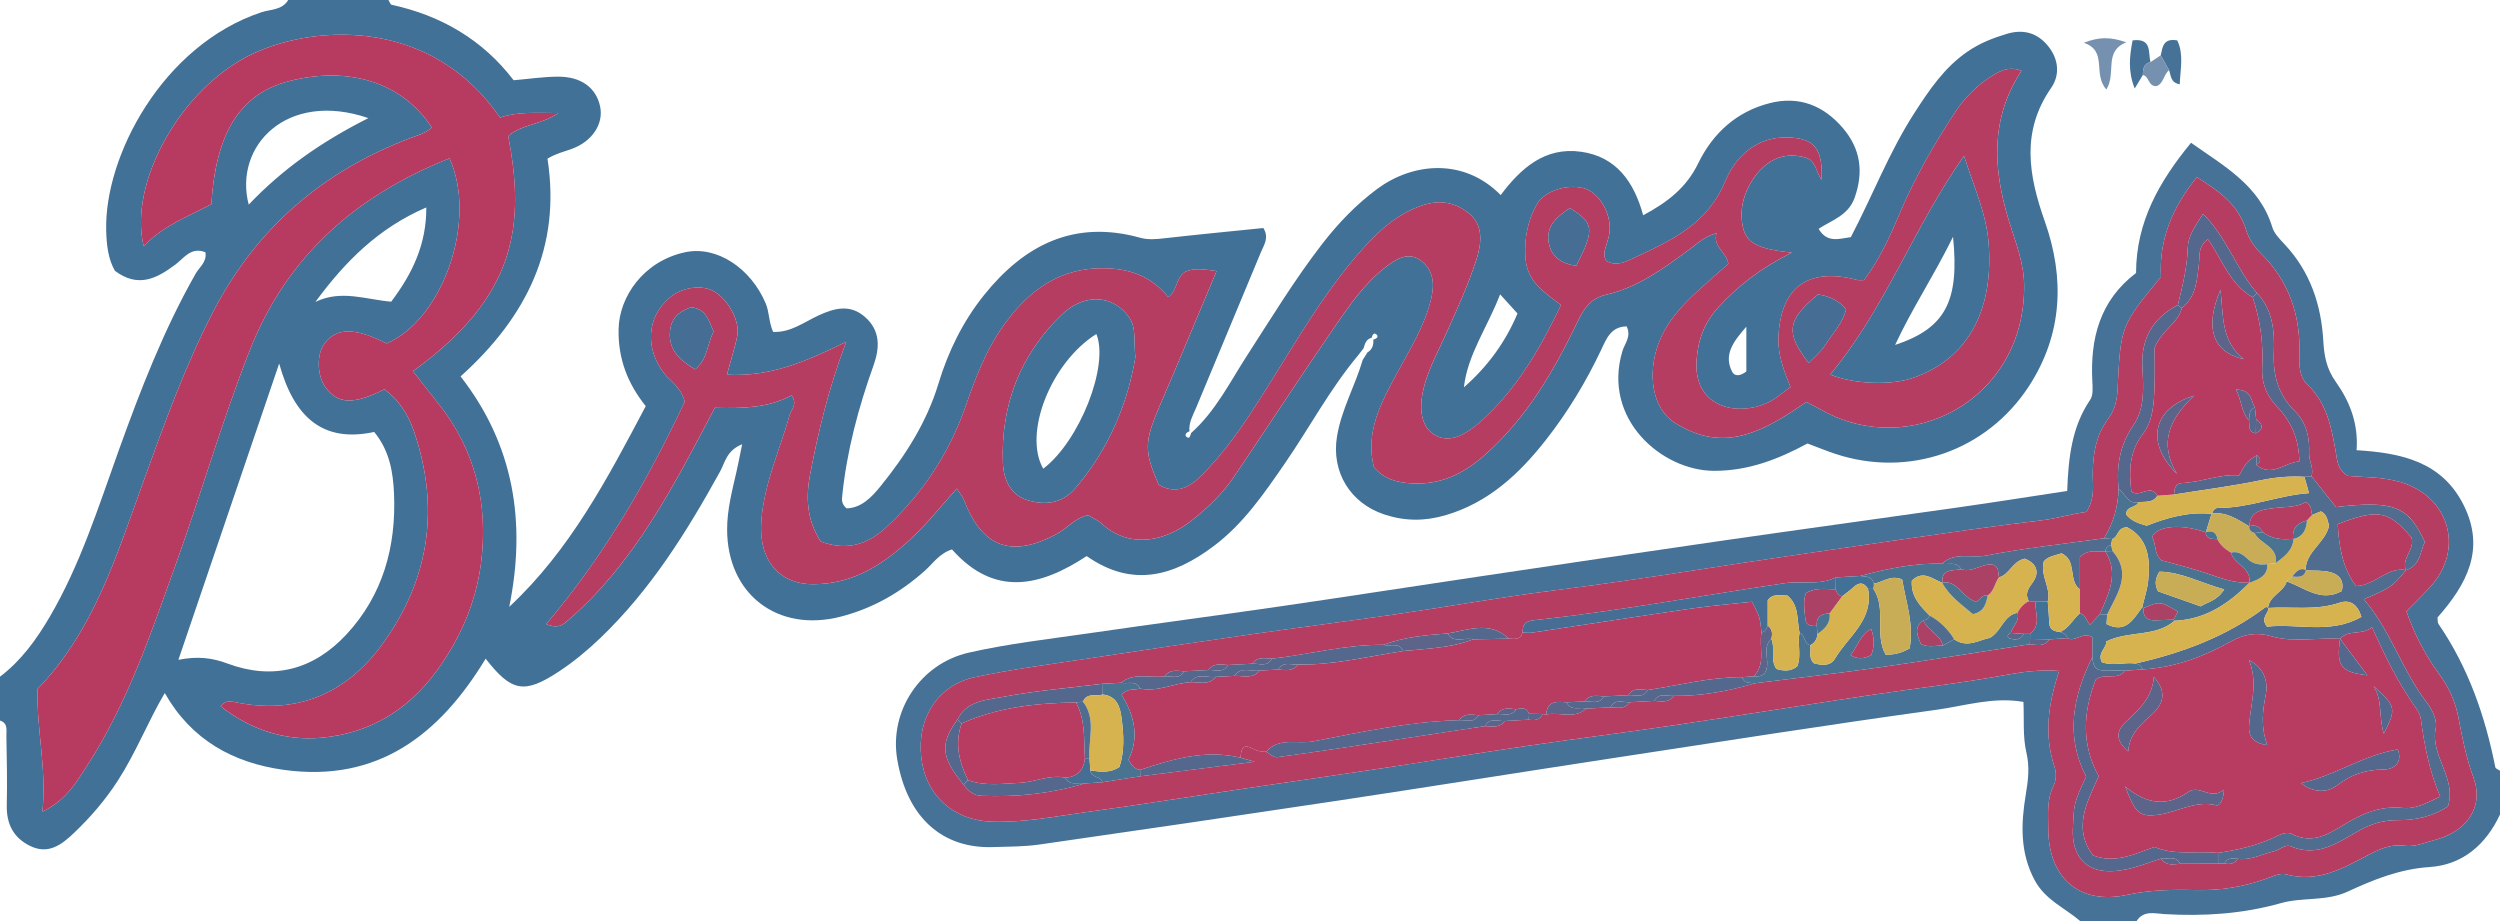 <?xml version="1.0" encoding="iso-8859-1"?>
<!-- Generator: Adobe Illustrator 27.0.0, SVG Export Plug-In . SVG Version: 6.00 Build 0)  -->
<svg version="1.1" id="Layer_1" xmlns="http://www.w3.org/2000/svg" xmlns:xlink="http://www.w3.org/1999/xlink" x="0px" y="0px"
	 viewBox="0 0 399 147" style="enable-background:new 0 0 399 147;" xml:space="preserve">
<g>
	<path style="fill:#427197;" d="M216.734,56.739c-4.489,5.366-7.759,11.558-11.714,17.286c-3.309,4.791-6.581,9.584-11.338,13.151
		c-6.396,4.796-12.978,6.671-20.248,1.574c-7.408,4.871-14.721,6.585-21.498-1.063c-2.02,0.639-3.038,2.255-4.35,3.421
		c-3.917,3.482-8.307,5.998-13.417,7.311c-10.054,2.584-18.1-3.566-18.122-13.9c-0.007-3.192,0.813-6.231,1.509-9.3
		c0.284-1.252,0.521-2.515,0.891-4.317c-2.488,0.993-2.729,2.916-3.524,4.357c-5.317,9.637-11.109,18.923-19.148,26.605
		c-2.052,1.961-4.218,3.762-6.589,5.32c-5.488,3.605-7.534,3.267-11.675-2.062c-7.34,12.134-17.236,19.835-32.235,17.746
		c-8.018-1.117-14.706-4.724-18.977-12.257c-2.61,4.384-4.554,9.415-7.455,13.922c-2.001,3.109-4.369,5.863-7.027,8.396
		c-1.995,1.9-4.117,3.526-7.061,2.059c-2.66-1.325-3.747-3.544-3.676-6.513c0.088-3.66,0.005-7.325-0.062-10.986
		C1,116.571,1.318,115.425,0,115c0-2.333,0-4.667,0-7c3.371-2.557,5.798-5.911,7.91-9.507c4.901-8.349,7.783-17.548,11.031-26.581
		c3.482-9.683,7.181-19.257,12.282-28.232c0.603-1.061,1.832-1.874,1.56-3.422c-2.298-0.913-3.426,0.945-4.782,1.96
		c-2.974,2.225-5.942,3.789-9.651,1.012c-1.073-1.827-1.342-4.08-1.403-6.438C16.64,24.948,25.919,7.248,41.68,1.968
		C43.16,1.472,45.019,1.646,46,0c5.333,0,10.667,0,16,0c0.169,0.263,0.297,0.716,0.514,0.763
		c7.908,1.727,14.524,5.578,19.464,12.043c2.521-0.215,4.817-0.568,7.114-0.571c3.704-0.005,6.06,1.786,6.69,4.773
		c0.579,2.747-1.243,5.585-4.582,6.776c-1.246,0.444-2.528,0.749-3.82,1.539c2.177,14.033-3.245,25.195-13.87,34.752
		c8.515,10.93,10.507,23.29,7.766,36.778c9.708-9.057,15.66-20.456,21.787-32.034c-2.894-3.612-4.444-7.567-4.335-12.341
		c0.117-5.1,3.946-10.789,10.621-12.222c5.066-1.088,10.496,2.574,12.853,8.156c0.595,1.41,0.479,2.929,1.184,4.558
		c2.757,0.141,4.906-1.536,7.226-2.613c2.542-1.18,5.05-1.861,7.425,0.218c2.504,2.192,2.39,4.916,1.367,7.776
		c-2.409,6.736-4.245,13.609-4.982,20.75c-0.072,0.694-0.136,1.309,0.686,2.034c2.339-0.057,3.977-1.747,5.411-3.513
		c4.004-4.932,7.402-10.267,9.258-16.392c1.565-5.166,3.895-9.911,7.243-14.096c6.431-8.04,14.42-12.115,24.934-9.194
		c1.318,0.366,2.607,0.232,3.942,0.081c5.244-0.593,10.498-1.095,15.734-1.63c0.963,1.542,0.107,2.675-0.385,3.856
		c-3.444,8.271-6.875,16.548-10.335,24.812c-0.513,1.226-1.216,2.38-1.07,3.785c-0.511,0.141-0.857,0.594-0.439,0.906
		c0.508,0.381,0.57-0.293,0.703-0.642c3.904-3.471,6.182-8.126,8.954-12.408c3.882-5.998,7.586-12.112,11.967-17.771
		c2.558-3.304,5.435-6.305,8.802-8.795c5.577-4.126,13.74-5.036,19.687,0.998c3.209-4.276,7.038-7.725,12.835-6.913
		c5.605,0.785,8.444,4.796,9.902,10.139c3.959-2.117,6.924-4.459,8.785-8.292c2.341-4.821,6.15-8.286,11.475-9.621
		c4.633-1.161,8.529,0.393,11.59,3.963c2.836,3.307,3.377,6.99,1.899,11.153c-1.008,2.838-3.645,3.57-5.748,4.961
		c1.356,2.289,3.195,1.602,5.144,1.321c3.456-6.576,6.116-13.591,10.18-19.871c2.353-3.636,4.747-7.203,8.423-9.729
		c1.961-1.348,4.083-2.184,6.315-2.849c2.687-0.8,4.95-0.123,6.665,2.082c1.599,2.056,1.791,4.523,0.398,6.532
		c-4.84,6.98-3.628,13.951-1.016,21.348c3.181,9.007,2.851,17.978-2.535,26.267C317.084,72,304.58,76.325,292.862,72.416
		c-1.412-0.471-2.792-1.038-4.385-1.635c-4.592,2.465-9.368,4.383-14.938,4.364c-8.31-0.027-17.88-8.265-14.594-19.135
		c0.347-1.148,1.46-2.29,0.667-3.916c-2.479,0.03-3.204,1.913-4.031,3.667c-2.417,5.13-5.345,9.975-8.831,14.422
		c-4.249,5.42-9.167,10.043-16.077,12.057c-3.334,0.972-6.511,0.942-9.767-0.143c-5.424-1.809-8.438-6.78-7.527-12.405
		c0.698-4.311,2.894-8.105,4.104-12.236c0.255-0.405,0.51-0.809,0.765-1.214c0.793-0.462,0.98-1.202,0.937-2.047
		c0.446-0.106,0.921-0.397,0.51-0.802c-0.417-0.412-0.678,0.085-0.78,0.519c-0.904,0.2-1.066,0.97-1.295,1.688
		C217.326,55.979,217.03,56.359,216.734,56.739z M135.057,54.547c-6.52,3.244-12.304,5.633-19.04,5.253
		c0.448-1.587,0.726-2.53,0.978-3.481c0.253-0.957,0.551-1.909,0.703-2.883c0.364-2.334-1.621-5.836-3.912-7.019
		c-1.973-1.02-5.056-0.52-6.949,1.127c-3.607,3.139-3.923,7.962-0.841,12.04c0.988,1.308,2.643,2.079,3.289,4.524
		c-5.805,12.355-12.798,24.569-22.112,35.496c1.422,0.606,2.297,0.415,3.147-0.307c10.895-9.247,17.181-21.725,23.769-34.21
		c4.273,0.11,8.503,0.052,12.257-1.987c0.983,1.445-0.055,2.227-0.303,3.105c-1.568,5.552-4.03,10.847-4.516,16.708
		c-0.577,6.964,3.261,10.373,8.307,10.334c6.564-0.051,11.342-3.325,15.758-7.453c2.511-2.347,4.654-5.087,7.106-7.808
		c0.46,0.711,0.918,1.214,1.146,1.805c2.939,7.623,7.596,9.295,14.768,5.456c1.738-0.93,3.002-2.632,5.073-3.022
		c0.706,0.435,1.503,0.773,2.106,1.323c4.333,3.95,9.921,3.101,14.532-0.573c2.465-1.964,4.79-4.178,6.575-6.814
		c5.391-7.964,10.635-16.028,16.083-23.952c2.345-3.411,4.728-6.876,8.028-9.468c1.68-1.319,3.779-2.752,5.868-1.072
		c1.724,1.387,2.146,3.331,1.586,5.805c-1.017,4.493-3.411,8.232-5.533,12.155c-2.533,4.682-5.063,9.379-3.653,14.927
		c1.616,1.89,3.572,2.424,5.844,2.581c4.645,0.321,8.348-1.442,11.753-4.43c6.783-5.952,11.163-13.552,14.985-21.523
		c0.998-2.081,2.104-3.595,4.476-4.143c5.134-1.187,9.289-4.274,13.424-7.325c1.204-0.888,2.257-1.972,4.2-2.49
		c-0.657,2.181,1.664,3.052,1.89,4.89c-1.673,1.477-3.309,2.869-4.886,4.326c-2.579,2.382-4.934,4.904-6.229,8.298
		c-1.88,4.925-1.025,10.441,2.528,12.707c3.267,2.083,6.824,3.076,10.882,2.022c3.811-0.991,6.911-3.13,10.185-5.315
		c0.88,0.47,1.741,0.916,2.589,1.385c13.848,7.673,32.124-1.539,32.14-19.789c0.003-3.79-1.398-7.115-2.459-10.578
		c-2.511-8.199-2.986-16.222,2.026-23.874c-2.138-0.849-3.759,0.18-5.231,1.168c-2.08,1.397-3.866,3.203-5.253,5.296
		c-3.486,5.261-6.611,10.736-9.06,16.563c-1.543,3.671-3.227,7.244-5.581,10.377c-0.443,0-0.779,0.069-1.074-0.01
		c-7.858-2.116-12.279,1.196-12.587,9.16c-0.111,2.878,0.913,5.402,1.929,7.931c-1.416,0.986-2.419,1.919-3.6,2.466
		c-5.089,2.358-11.86,0.659-11.399-6.643c0.21-3.339,1.204-6.059,3.45-8.532c3.248-3.576,7.025-6.412,11.75-8.749
		c-6.263-0.694-7.71-1.751-8.004-5.492c-0.3-3.807,2.466-8.466,5.854-9.64c1.424-0.493,2.954-0.461,4.424-0.017
		c1.53,0.463,1.569,2.156,2.485,3.538c0.21-4.981-1.152-6.63-5.311-6.777c-5.077-0.179-8.456,3.099-10.066,6.989
		c-2.802,6.77-8.472,9.392-14.317,12.123c-1.444,0.675-2.984,1.553-4.652,0.607c-0.555-0.845-0.298-1.618-0.057-2.414
		c0.239-0.786,0.522-1.586,0.578-2.395c0.204-2.956-1.723-6.1-4.069-6.781c-2.579-0.749-6.311,0.335-7.565,2.573
		c-1.453,2.594-2.013,5.404-1.807,8.512c0.256,3.868,3.101,5.535,5.671,7.538c-3.286,6.867-6.922,13.154-12.393,18.207
		c-3.276,3.026-5.754,3.803-7.901,2.435c-2.048-1.305-2.57-4.277-1.392-8.214c0.811-2.709,2.143-5.198,3.305-7.764
		c1.773-3.917,3.563-7.856,4.884-11.936c0.801-2.475,1.208-5.463-1.254-7.416c-2.126-1.686-4.555-2.191-7.429-1.202
		c-3.777,1.301-6.555,3.707-9.133,6.549c-6.518,7.183-11.2,15.628-16.36,23.742c-2.946,4.632-5.976,9.178-9.948,13.032
		c-2.014,1.954-4.112,2.664-6.57,1.265c-2.413-5.463-2.318-6.904,0.258-12.873c3.002-6.958,5.897-13.961,8.968-21.253
		c-2.035-0.266-3.628-0.556-5.08,0.162c-1.482,1.057-1.222,3.1-2.642,3.982c-2.505-3.049-5.636-4.392-9.551-4.568
		c-7.684-0.345-12.849,3.529-16.964,9.447c-2.678,3.852-4.292,8.183-5.826,12.571c-2.622,7.499-6.869,13.949-12.715,19.354
		c-3.094,2.861-6.513,3.689-10.392,2.217c-2.271-3.447-2.401-7.107-1.706-10.72C130.601,68.899,132.181,62.144,135.057,54.547z
		 M71.738,25.271c4.494,9.784-0.991,25.679-10.037,29.552c-5.056-2.563-7.99-2.561-9.913,0.008c-1.294,1.729-1.199,5.15,0.195,7.029
		c1.971,2.656,4.469,2.74,9.375,0.273c2.328,1.712,3.813,4.063,4.736,6.776c4.145,12.18,2.426,23.628-5.088,33.931
		c-5.715,7.836-13.584,11.271-23.417,9.241c-0.715-0.148-1.586-0.392-2.388,0.647c4.788,3.73,10.299,5.564,16.146,5.013
		c7.538-0.71,13.682-4.3,18.304-10.618c3.827-5.232,6.309-10.977,7.115-17.238c1.208-9.386-0.871-18.129-6.958-25.665
		c-1.327-1.643-2.606-3.325-3.908-4.989c16.641-11.93,17.893-23.486,15.212-37.506c2.113-1.908,5.203-1.76,7.989-3.685
		c-3.508-0.009-6.463-0.257-9.294,0.735C69.109,3.136,50.741,3.69,40.306,8.601c-11.352,5.343-19.863,20.54-17.376,30.688
		c3.166-3.345,7.231-4.784,10.796-6.707c0.737-11.517,4.657-17.621,12.413-19.632c9.604-2.489,18.178,0.288,22.778,7.406
		c-0.984,0.927-2.251,1.237-3.479,1.703C51.538,27.332,40.964,36.381,34.07,49.658c-4.514,8.694-7.797,17.875-11.13,27.052
		C18.652,88.516,15.004,100.668,6,109.956c-0.194,6.445,1.468,12.572,0.775,19.586c3.865-1.888,5.406-4.707,7.067-7.256
		c6.475-9.939,10.209-21.115,14.192-32.168c4.088-11.344,7.397-22.951,11.819-34.189C45.821,40.761,56.931,31.171,71.738,25.271z
		 M28.472,105.307c3.09-0.616,5.428-0.308,7.806,0.583c7.287,2.728,13.77,1.007,19.002-4.623c5.839-6.283,7.96-14.029,7.607-22.438
		c-0.144-3.413-0.688-6.874-3.165-9.888c-8.226,1.772-12.798-2.36-15.166-10.919C39.021,74.295,33.881,89.407,28.472,105.307z
		 M68.04,33.105c-7.631,3.288-12.949,8.616-17.705,15.088c4.094-2.015,8.122-0.369,12.101-0.045
		C65.858,43.608,68.062,38.967,68.04,33.105z M58.795,18.85c-13.016-4.469-21.536,4.48-19.1,13.809
		C45.022,27.055,51.162,22.695,58.795,18.85z M239.417,46.976c-2.04,5.327-5.181,9.567-5.779,14.845
		c3.76-3.302,6.613-7.172,8.555-11.788C241.276,49.022,240.511,48.18,239.417,46.976z M278.717,52.141
		c-2.246,2.552-3.604,4.548-2.269,7.189c0.411,0.812,1.377,0.674,2.269-0.055C278.717,57.274,278.717,55.164,278.717,52.141z"/>
	<path style="fill:#467298;" d="M332,147c-2.461-2.115-5.572-3.356-7.264-6.514c-2.375-4.431-2.185-9.055-1.429-13.625
		c0.388-2.347,0.656-4.406,0.1-6.788c-0.589-2.521-0.34-5.237-0.465-8.047c-4.828-0.845-9.336,0.627-13.829,1.248
		c-17.412,2.406-34.779,5.14-52.157,7.794c-14.426,2.203-28.836,4.512-43.265,6.69c-15.909,2.401-31.829,4.736-47.756,7.023
		c-2.463,0.354-4.984,0.337-7.48,0.416c-7.948,0.25-13.685-4.586-15.266-14.052c-1.277-7.648,3.678-15.218,11.414-16.98
		c6.29-1.433,12.747-2.158,19.146-3.087c10.179-1.478,20.378-2.82,30.556-4.3c10.503-1.526,20.99-3.162,31.487-4.724
		c13.123-1.952,26.244-3.912,39.376-5.805c12.479-1.799,24.973-3.498,37.455-5.279c5.714-0.815,11.415-1.72,17.303-2.611
		c0.194-5.326,0.734-10.247,3.675-14.563c0.491-0.721,0.389-1.943,0.337-2.922c-0.358-6.839,1.188-12.922,6.977-17.303
		c0.007-8.207,3.755-14.668,8.774-20.784c5.315,3.76,10.947,6.816,12.968,13.473c0.317,1.045,1.243,1.956,2.028,2.798
		c4.053,4.349,5.794,9.644,6.121,15.416c0.135,2.387,0.528,4.418,1.981,6.457c2.223,3.119,3.643,6.683,3.322,10.921
		c7.202,0.431,13.604,1.86,17.057,8.696c3.611,7.15,0.456,12.782-4.136,18c0.053,0.405-0.012,0.805,0.154,1.047
		c4.764,6.934,7.44,14.688,9.072,22.865c0.044,0.221,0.486,0.362,0.743,0.541c0,2.333,0,4.667,0,7
		c-2.247,4.809-5.968,8.032-11.237,8.381c-4.757,0.315-8.916,1.992-13.065,3.916c-3.427,1.589-7.219,0.87-10.63,1.834
		c-6.157,1.738-12.308,2.125-18.615,1.762c-1.5-0.086-3.327-0.663-4.452,1.108C338,147,335,147,332,147z M332.997,81.703
		c-2.446,0.323-4.787,1.066-7.275,1.361c-7.547,0.893-15.07,2-22.592,3.093c-10.948,1.591-21.896,3.185-32.828,4.886
		c-7.512,1.169-15.028,2.269-22.572,3.228c-8.185,1.04-16.315,2.505-24.481,3.698c-7.849,1.146-15.719,2.145-23.571,3.272
		c-8.498,1.22-16.99,2.486-25.477,3.783c-6.202,0.948-12.441,1.742-18.57,3.043c-5.954,1.264-9.298,6.578-8.603,12.752
		c0.691,6.15,5.151,10.141,11.337,10.326c5.183,0.155,10.231-0.886,15.312-1.576c8.017-1.089,16.006-2.381,24.009-3.571
		c7.679-1.142,15.364-2.239,23.04-3.4c7.673-1.16,15.33-2.423,23.007-3.552c7.848-1.154,15.72-2.143,23.566-3.309
		c10.288-1.53,20.556-3.191,30.84-4.742c7.353-1.108,14.754-1.937,22.061-3.283c2.801-0.516,5.471-0.85,8.442-0.629
		c-1.749,5.255-2.458,10.25-0.721,15.378c0.295,0.871,0.247,2.11-0.16,2.917c-1.124,2.227-0.863,4.562-0.858,6.863
		c0.017,7.827,4.919,12.226,12.559,10.584c3.671-0.789,7.227-0.864,10.856-0.77c3.866,0.1,7.581-0.47,11.217-1.754
		c1.075-0.379,2.347-1.023,3.31-0.756c5.022,1.394,9.073-0.954,13.179-3.11c1.8-0.945,3.578-1.746,5.666-1.455
		c1.719,0.239,3.256-0.495,4.851-0.905c5.114-1.317,7.946-5.251,6.232-9.948c-1.15-3.152-1.795-6.322-2.394-9.536
		c-0.502-2.694-1.605-4.992-3.209-7.177c-2.241-3.054-3.906-6.429-5.109-9.849c1.394-1.42,2.584-2.578,3.713-3.792
		c5.618-6.041,3.194-14.52-4.695-16.838c-2.897-0.851-5.868-0.744-8.386-0.986c-1.683-1.085-1.66-2.432-1.893-3.757
		c-0.69-3.918-1.405-7.817-4.518-10.787c-1.407-1.343-1.339-3.299-1.296-5.163c0.142-6.086-1.749-11.413-6.105-15.758
		c-1.086-1.083-1.959-2.318-2.391-3.749c-1.255-4.161-4.495-6.339-7.872-8.442c-3.921,4.791-6.065,10.049-5.728,15.895
		c-6.404,7.803-6.441,7.801-6.932,18.061c-0.084,1.749-0.509,3.28-1.523,4.641c-1.876,2.517-2.363,5.379-2.432,8.431
		C333.959,77.272,334.464,79.33,332.997,81.703z"/>
	<path style="fill:#7691B0;" d="M336.171,14.285c-2.227-2.522,0.275-6.133-3.596-7.461c2.526-0.975,4.246-0.935,6.779-0.074
		C335.676,8.226,337.83,11.65,336.171,14.285z"/>
	<path style="fill:#467298;" d="M341.989,11.978c-0.325,0.541-0.65,1.082-1.29,2.146c-1.129-2.844-0.801-5.221-0.34-7.681
		c3.157-0.395,2.459,1.962,2.854,3.474C342.059,10.16,342.026,11.07,341.989,11.978z"/>
	<path style="fill:#467298;" d="M344.85,8.836c0.306-1.259,0.331-2.787,2.642-2.39c1.063,2.203,0.489,4.592,0.395,7.003
		c-1.474-0.244-1.395-1.376-1.697-2.247C345.743,10.413,345.297,9.625,344.85,8.836z"/>
	<path style="fill:#7691B0;" d="M344.85,8.836c0.447,0.788,0.893,1.577,1.34,2.365c-0.89,0.693-0.864,2.142-2.005,2.54
		c-1.369,0.094-1.142-1.594-2.196-1.764c0.037-0.908,0.07-1.817,1.224-2.062C343.759,9.556,344.304,9.196,344.85,8.836z"/>
	<path style="fill:#B53D62;" d="M135.057,54.547c-2.875,7.597-4.456,14.352-5.766,21.157c-0.695,3.613-0.566,7.273,1.706,10.72
		c3.879,1.473,7.298,0.644,10.392-2.217c5.845-5.405,10.093-11.855,12.715-19.354c1.534-4.388,3.148-8.719,5.826-12.571
		c4.115-5.919,9.28-9.792,16.964-9.447c3.915,0.176,7.046,1.519,9.551,4.568c1.421-0.882,1.161-2.925,2.642-3.982
		c1.452-0.717,3.045-0.428,5.08-0.162c-3.071,7.292-5.966,14.296-8.968,21.253c-2.576,5.969-2.67,7.41-0.258,12.873
		c2.458,1.399,4.556,0.688,6.57-1.265c3.972-3.854,7.003-8.4,9.948-13.032c5.16-8.114,9.843-16.559,16.36-23.742
		c2.579-2.842,5.356-5.248,9.133-6.549c2.874-0.99,5.303-0.484,7.429,1.202c2.462,1.953,2.056,4.941,1.254,7.416
		c-1.321,4.079-3.111,8.019-4.884,11.936c-1.161,2.566-2.494,5.055-3.305,7.764c-1.178,3.937-0.656,6.91,1.392,8.214
		c2.147,1.368,4.624,0.591,7.901-2.435c5.471-5.053,9.107-11.339,12.393-18.207c-2.57-2.003-5.415-3.67-5.671-7.538
		c-0.206-3.109,0.354-5.919,1.807-8.512c1.254-2.239,4.986-3.322,7.565-2.573c2.346,0.681,4.273,3.825,4.069,6.781
		c-0.056,0.808-0.339,1.609-0.578,2.395c-0.242,0.796-0.499,1.569,0.057,2.414c1.668,0.945,3.208,0.068,4.652-0.607
		c5.845-2.731,11.515-5.353,14.317-12.123c1.61-3.89,4.989-7.168,10.066-6.989c4.159,0.147,5.521,1.795,5.311,6.777
		c-0.917-1.381-0.955-3.075-2.485-3.538c-1.47-0.444-3-0.476-4.424,0.017c-3.389,1.174-6.154,5.833-5.854,9.64
		c0.295,3.741,1.741,4.798,8.004,5.492c-4.725,2.337-8.502,5.173-11.75,8.749c-2.246,2.473-3.24,5.193-3.45,8.532
		c-0.46,7.301,6.31,9,11.399,6.643c1.181-0.547,2.184-1.48,3.6-2.466c-1.016-2.529-2.04-5.053-1.929-7.931
		c0.308-7.964,4.729-11.277,12.587-9.16c0.296,0.08,0.631,0.01,1.074,0.01c2.354-3.132,4.038-6.705,5.581-10.377
		c2.449-5.827,5.574-11.302,9.06-16.563c1.387-2.093,3.173-3.899,5.253-5.296c1.471-0.988,3.093-2.017,5.231-1.168
		c-5.012,7.652-4.537,15.674-2.026,23.874c1.06,3.463,2.462,6.787,2.459,10.578c-0.016,18.25-18.292,27.463-32.14,19.789
		c-0.848-0.47-1.709-0.915-2.589-1.385c-3.273,2.185-6.373,4.324-10.185,5.315c-4.058,1.055-7.615,0.062-10.882-2.022
		c-3.552-2.266-4.407-7.781-2.528-12.707c1.295-3.393,3.651-5.916,6.229-8.298c1.577-1.456,3.213-2.849,4.886-4.326
		c-0.227-1.838-2.547-2.709-1.89-4.89c-1.943,0.518-2.996,1.602-4.2,2.49c-4.136,3.051-8.29,6.138-13.424,7.325
		c-2.372,0.549-3.478,2.062-4.476,4.143c-3.822,7.971-8.202,15.571-14.985,21.523c-3.405,2.988-7.108,4.751-11.753,4.43
		c-2.272-0.157-4.227-0.691-5.844-2.581c-1.411-5.548,1.12-10.245,3.653-14.927c2.122-3.923,4.516-7.661,5.533-12.155
		c0.56-2.474,0.138-4.419-1.586-5.805c-2.088-1.68-4.188-0.247-5.868,1.072c-3.299,2.592-5.683,6.057-8.028,9.468
		c-5.448,7.924-10.692,15.988-16.083,23.952c-1.785,2.637-4.11,4.85-6.575,6.814c-4.612,3.674-10.199,4.523-14.532,0.573
		c-0.603-0.55-1.399-0.887-2.106-1.323c-2.071,0.39-3.335,2.092-5.073,3.022c-7.173,3.838-11.829,2.167-14.768-5.456
		c-0.228-0.591-0.687-1.094-1.146-1.805c-2.452,2.721-4.596,5.461-7.106,7.808c-4.416,4.129-9.194,7.402-15.758,7.453
		c-5.046,0.039-8.885-3.37-8.307-10.334c0.486-5.861,2.948-11.156,4.516-16.708c0.248-0.878,1.286-1.66,0.303-3.105
		c-3.754,2.039-7.985,2.097-12.257,1.987c-6.588,12.485-12.874,24.963-23.769,34.21c-0.851,0.722-1.725,0.913-3.147,0.307
		c9.314-10.926,16.307-23.141,22.112-35.496c-0.646-2.445-2.301-3.216-3.289-4.524c-3.082-4.078-2.766-8.901,0.841-12.04
		c1.893-1.647,4.976-2.147,6.949-1.127c2.29,1.184,4.276,4.686,3.912,7.019c-0.152,0.974-0.45,1.927-0.703,2.883
		c-0.252,0.951-0.53,1.894-0.978,3.481C122.753,60.181,128.537,57.791,135.057,54.547z M313.456,24.887
		c-8.061,11.417-12.59,24.397-21.365,34.894c3.951,1.593,9.704,1.697,12.996,0.604c9.634-3.198,13.121-11.766,12.28-21.763
		C316.978,33.981,315.028,29.803,313.456,24.887z M181.207,56.999c-0.302-2.785,0.172-4.618-0.976-6.308
		c-2.423-3.569-7.088-4.038-10.776-0.474c-6.644,6.419-9.747,14.436-9.393,23.682c0.1,2.608,1.243,5.087,3.839,5.901
		c2.737,0.859,5.544,0.665,7.725-1.882C177.058,71.576,180.022,64.207,181.207,56.999z M290.163,46.989
		c-4.967,4.085-5.247,6.098-1.498,10.94c0.919-0.978,1.998-1.823,2.676-2.916c1.124-1.812,2.753-3.342,3.292-5.664
		C293.563,48.103,292.19,47.288,290.163,46.989z M113.89,52.883c-0.824-1.64-1.011-3.493-3.567-3.86
		c-1.547,0.557-3.172,1.434-3.391,3.814c-0.29,3.162,1.701,4.695,4.014,6.113C112.923,57.347,112.839,55.026,113.89,52.883z
		 M251.583,42.417c2.948-5.847,2.836-6.836-1.044-9.2c-1.952,1.301-3.815,2.773-3.373,5.455
		C247.556,41.037,249.306,42.121,251.583,42.417z"/>
	<path style="fill:#B73B61;" d="M71.738,25.271c-14.807,5.9-25.917,15.49-31.885,30.658c-4.421,11.238-7.731,22.845-11.819,34.189
		c-3.983,11.053-7.717,22.229-14.192,32.168c-1.661,2.549-3.202,5.368-7.067,7.256c0.693-7.014-0.969-13.141-0.775-19.586
		c9.004-9.288,12.652-21.441,16.94-33.247c3.333-9.176,6.616-18.357,11.13-27.052c6.894-13.277,17.467-22.326,31.368-27.598
		c1.228-0.466,2.495-0.776,3.479-1.703c-4.601-7.118-13.175-9.895-22.778-7.406c-7.757,2.011-11.677,8.114-12.413,19.632
		c-3.565,1.923-7.63,3.362-10.796,6.707c-2.487-10.148,6.024-25.345,17.376-30.688C50.741,3.69,69.109,3.136,79.808,18.773
		c2.831-0.992,5.786-0.744,9.294-0.735c-2.786,1.925-5.877,1.777-7.989,3.685c2.681,14.019,1.43,25.575-15.212,37.506
		c1.302,1.664,2.581,3.346,3.908,4.989c6.087,7.536,8.166,16.279,6.958,25.665c-0.806,6.261-3.288,12.007-7.115,17.238
		c-4.622,6.318-10.767,9.908-18.304,10.618c-5.847,0.551-11.358-1.284-16.146-5.013c0.802-1.039,1.672-0.794,2.388-0.647
		c9.833,2.03,17.701-1.404,23.417-9.241c7.514-10.303,9.233-21.751,5.088-33.931c-0.923-2.713-2.409-5.064-4.736-6.776
		c-4.905,2.467-7.403,2.384-9.375-0.273c-1.394-1.878-1.489-5.3-0.195-7.029c1.923-2.569,4.857-2.571,9.913-0.008
		C70.747,50.95,76.232,35.055,71.738,25.271z"/>
	<path style="fill:#B53D62;" d="M332.997,81.703c1.467-2.373,0.961-4.431,1.005-6.384c0.069-3.052,0.556-5.914,2.432-8.431
		c1.014-1.361,1.439-2.892,1.523-4.641c0.491-10.261,0.528-10.259,6.932-18.061c-0.338-5.847,1.806-11.105,5.728-15.895
		c3.376,2.103,6.617,4.281,7.872,8.442c0.432,1.431,1.305,2.666,2.391,3.749c4.356,4.344,6.247,9.672,6.105,15.758
		c-0.044,1.864-0.111,3.821,1.296,5.163c3.113,2.971,3.828,6.869,4.518,10.787c0.233,1.325,0.21,2.672,1.893,3.757
		c2.518,0.243,5.489,0.135,8.386,0.986c7.889,2.317,10.312,10.797,4.695,16.838c-1.129,1.214-2.319,2.371-3.713,3.792
		c1.204,3.42,2.868,6.795,5.109,9.849c1.604,2.185,2.707,4.483,3.209,7.177c0.598,3.214,1.243,6.385,2.394,9.536
		c1.715,4.697-1.118,8.631-6.232,9.948c-1.595,0.411-3.132,1.145-4.851,0.905c-2.088-0.291-3.865,0.51-5.666,1.455
		c-4.106,2.156-8.157,4.504-13.179,3.11c-0.963-0.267-2.235,0.376-3.31,0.756c-3.636,1.284-7.351,1.854-11.217,1.754
		c-3.629-0.094-7.185-0.019-10.856,0.77c-7.64,1.642-12.542-2.757-12.559-10.584c-0.005-2.301-0.266-4.635,0.858-6.863
		c0.407-0.807,0.455-2.047,0.16-2.917c-1.737-5.128-1.028-10.122,0.721-15.378c-2.971-0.221-5.641,0.113-8.442,0.629
		c-7.307,1.346-14.708,2.175-22.061,3.283c-10.285,1.55-20.553,3.212-30.84,4.742c-7.846,1.167-15.718,2.155-23.566,3.309
		c-7.677,1.129-15.335,2.392-23.007,3.552c-7.676,1.161-15.361,2.258-23.04,3.4c-8.003,1.19-15.992,2.482-24.009,3.571
		c-5.081,0.69-10.129,1.731-15.312,1.576c-6.186-0.185-10.646-4.176-11.337-10.326c-0.694-6.174,2.649-11.488,8.603-12.752
		c6.129-1.302,12.369-2.095,18.57-3.043c8.487-1.298,16.979-2.564,25.477-3.783c7.852-1.127,15.722-2.126,23.571-3.272
		c8.167-1.192,16.296-2.657,24.481-3.698c7.544-0.959,15.06-2.059,22.572-3.228c10.931-1.701,21.88-3.295,32.828-4.886
		c7.522-1.093,15.045-2.2,22.592-3.093C328.21,82.77,330.552,82.027,332.997,81.703z M327.079,102.045
		c0.956-0.068,1.913-0.135,2.869-0.203c1.278,0.707,2.352-1.071,3.993-0.15c0,0.948,0,2.063,0,3.178
		c-3.12,6.286-4.345,12.682-0.987,19.066c-2.104,4.417-1.935,4.612-2.124,8.294c-0.223,4.358,2.094,7.845,8.444,6.54
		c1.915-0.393,3.757-1.142,5.633-1.727c0.777,1.189,1.945,0.908,3.063,0.815c2.014-0.007,4.027-0.015,6.041-0.022
		c0.337-0.012,0.674-0.024,1.011-0.036c0.856,0.194,1.607,0.09,2.107-0.736c2.062,0.288,3.856-0.735,5.765-1.19
		c0.945-0.225,1.794-1.2,2.791-0.777c4.122,1.753,7.416-0.576,10.583-2.399c2.129-1.226,4.117-1.816,6.498-1.803
		c2.797,0.016,5.486-0.595,7.914-2.173c1.48-4.553-2.885-8.089-1.93-12.528c0.263-1.221-0.592-2.98-1.45-4.095
		c-3.95-5.13-5.756-11.514-10.037-16.457c4.386-1.885,4.386-1.885,6.751-4.662l-0.034,0.034c2.321-0.757,2.264-2.97,3.02-4.51
		c-2.6-5.738-5.007-6.662-14.179-5.574c-1.272-1.601-2.593-3.262-3.914-4.924c0.447-1.25-0.423-2.363-0.371-3.689
		c0.088-2.268-0.345-4.82-2.274-6.7c-2.591-2.524-3.509-5.603-3.361-9.287c0.134-3.348-0.107-6.835-2.676-9.538
		c-3.305-3.823-4.839-8.94-8.626-12.651c-1.284,1.969-2.39,3.588-2.431,5.351c-0.073,3.171-0.849,6.161-1.583,9.185
		c-4.053,2.118-5.917,5.425-5.657,10.025c0.176,3.12,0.398,6.475-1.403,9.101c-2.209,3.222-2.762,6.566-2.401,10.255
		c-0.079,2.823-0.836,5.446-2.322,7.852c-6.286,0.883-12.615,1.549-18.837,2.761c-2.339,0.455-4.995-0.632-7.043,1.297
		c-4.466-0.122-8.772,0.818-13.049,1.957c-1.289,0.076-2.577,0.152-3.866,0.228c-2.651,1.319-5.541,0.531-8.293,0.941
		c-13.349,1.991-26.625,4.472-40.054,5.913c-1.319,0.142-1.674,0.806-1.643,1.943c-0.356,1.18-1.296,1.042-2.204,0.975
		c-3.039-2.865-6.446-1.388-9.775-0.827c-3.466,0.264-6.927,0.559-10.217,1.813c-6.048-0.058-11.89,1.542-17.846,2.221
		c-1.128-0.077-2.31-0.365-3.122,0.796c-1.293,0.069-2.586,0.137-3.879,0.206c-1.125-0.078-2.302-0.361-3.107,0.801
		c-1.298,0.067-2.596,0.135-3.894,0.202c-1.121-0.073-2.297-0.361-3.098,0.802c-2.315,0.361-4.841-0.701-6.954,1.029
		c-0.967,0.051-1.935,0.101-2.902,0.152c-5.345,0.672-10.734,1.106-16.014,2.116c-2.58,0.493-5.718,0.577-7.187,3.593
		c-2.839,3.917-2.644,6.01,0.964,10.382c0.697,0.983,1.554,1.742,2.824,1.795c5.6,0.236,11.107-0.329,16.485-1.966
		c0.952-0.065,1.904-0.129,2.856-0.194c2.012-0.317,4.024-0.633,6.036-0.95c5.778-0.735,11.557-1.47,18.274-2.324
		c-1.395-0.394-1.827-0.516-2.26-0.639c0.075-1.188,0.239-2.339,1.866-1.486c0.715,0.375,1.417,0.561,2.2,0.536
		c0.584,0.305,1.211,0.935,1.744,0.864c5.378-0.717,10.743-1.541,16.108-2.351c5.703-0.861,11.403-1.74,17.105-2.611
		c1.129,0.057,2.319,0.348,3.13-0.815c1.279-0.071,2.559-0.141,3.838-0.212c0.929,0.152,1.765,0.074,2.238-0.904
		c0.183,0.02,0.365,0.047,0.545,0.083c2.115-0.467,4.488,0.813,6.411-0.949c1.279-0.067,2.557-0.133,3.836-0.2
		c1.129,0.053,2.32,0.345,3.131-0.818c1.292-0.07,2.583-0.14,3.875-0.21c1.121,0.075,2.298,0.361,3.097-0.804
		c4.443,0.06,8.75-0.764,12.991-2.01c6.513-0.822,13.038-1.559,19.535-2.489c8.114-1.162,16.206-2.483,24.307-3.735
		C325.084,102.918,326.281,103.28,327.079,102.045z"/>
	<path style="fill:#427197;" d="M313.456,24.887c1.572,4.916,3.521,9.094,3.912,13.736c0.841,9.997-2.646,18.565-12.28,21.763
		c-3.292,1.093-9.046,0.989-12.996-0.604C300.866,49.284,305.395,36.304,313.456,24.887z M311.703,37.796
		c-3.101,6.311-6.45,11.27-9.245,17.258C310.493,52.383,312.746,48.097,311.703,37.796z"/>
	<path style="fill:#427197;" d="M181.207,56.999c-1.184,7.209-4.149,14.577-9.58,20.919c-2.182,2.547-4.988,2.741-7.725,1.882
		c-2.595-0.814-3.739-3.293-3.839-5.901c-0.355-9.246,2.749-17.263,9.393-23.682c3.688-3.563,8.353-3.095,10.776,0.474
		C181.378,52.38,180.904,54.214,181.207,56.999z M166.497,74.808c5.788-4.386,10.551-16.463,8.48-21.502
		C167.729,57.861,163.274,69.158,166.497,74.808z"/>
	<path style="fill:#466D93;" d="M290.163,46.989c2.028,0.3,3.4,1.114,4.471,2.36c-0.539,2.322-2.168,3.852-3.292,5.664
		c-0.678,1.093-1.757,1.938-2.676,2.916C284.916,53.087,285.196,51.074,290.163,46.989z"/>
	<path style="fill:#466D93;" d="M113.89,52.883c-1.051,2.143-0.967,4.464-2.944,6.067c-2.314-1.418-4.304-2.951-4.014-6.113
		c0.218-2.38,1.843-3.257,3.391-3.814C112.878,49.39,113.066,51.242,113.89,52.883z"/>
	<path style="fill:#466D93;" d="M251.583,42.417c-2.277-0.295-4.027-1.379-4.417-3.746c-0.442-2.682,1.42-4.154,3.373-5.455
		C254.419,35.58,254.531,36.57,251.583,42.417z"/>
	<path style="fill:#B83B61;" d="M240.814,101.926c0.908,0.068,1.848,0.206,2.204-0.975c0.5,0.011,1.01,0.094,1.497,0.021
		c8.44-1.271,16.872-2.597,25.318-3.829c3.233-0.471,6.496-0.736,9.796-1.1c0.457,0.96,0.902,1.67,1.133,2.442
		c0.236,0.787,0.262,1.636,0.38,2.458c-0.468,2.326,0.772,4.958-1.255,7.005c-0.618,0.042-1.236,0.084-1.854,0.126
		c-5.115-0.021-10.046,1.307-15.056,2.053c-1.109-0.037-2.323-0.461-3.076,0.827c-1.31,0.065-2.619,0.13-3.929,0.195
		c-1.122-0.091-2.29-0.362-3.09,0.796c-0.95,0.048-1.9,0.096-2.851,0.145c-1.555-0.134-3.107-0.263-3.259,1.949
		c-0.18-0.035-0.362-0.063-0.545-0.083c-0.73-0.014-1.46-0.028-2.19-0.042c-0.4-1.09-1.241-0.896-2.077-0.713
		c-1.104-0.13-2.238-0.376-3.013,0.775c-0.991,0.056-1.982,0.111-2.973,0.167c-1.124-0.088-2.295-0.358-3.1,0.798
		c-7.882,0.215-15.579,1.877-23.259,3.38c-2.491,0.487-5.478-0.731-7.552,1.665c-0.783,0.025-1.485-0.161-2.2-0.536
		c-1.627-0.853-1.791,0.298-1.866,1.486c-5.586-1.366-10.818,0.211-16.031,1.933c-0.913-0.125-1.39-0.766-1.858-1.61
		c1.792-3.647,0.902-7.158-1.094-10.357c0.923-1.137,2.027-0.734,2.941-1.002c2.807,0.577,5.359-0.858,8.071-1.027
		c1.396-0.036,2.923,0.554,4.032-0.848c0.99-0.052,1.979-0.104,2.969-0.156c1.391-0.039,2.916,0.555,4.017-0.85
		c0.994-0.052,1.988-0.105,2.982-0.157c1.125,0.079,2.3,0.352,3.109-0.799c5.716,0.103,11.238-1.309,16.832-2.16
		c3.749-0.392,7.552-0.458,11.132-1.859C237.004,102.005,238.909,101.966,240.814,101.926z"/>
	<path style="fill:#506C8F;" d="M368.908,76.007c1.321,1.661,2.642,3.323,3.914,4.924c9.171-1.088,11.578-0.164,14.179,5.574
		c-0.756,1.54-0.699,3.753-3.02,4.51c-0.767-1.923,1.504-3.311,0.883-5.24c-3.655-4.277-5.335-4.603-11.759-2.125
		c0.186,3.538,0.754,6.981,2.918,9.885c3.075-0.122,4.96-3.08,7.991-2.554c-2.365,2.778-2.365,2.778-6.751,4.662
		c4.281,4.943,6.087,11.327,10.037,16.457c0.858,1.115,1.713,2.873,1.45,4.095c-0.955,4.439,3.41,7.975,1.93,12.528
		c-2.428,1.579-5.117,2.189-7.914,2.173c-2.381-0.013-4.368,0.577-6.498,1.803c-3.168,1.823-6.462,4.151-10.583,2.399
		c-0.997-0.424-1.847,0.551-2.791,0.777c-1.909,0.456-3.703,1.478-5.765,1.19c-0.807-0.053-1.65-0.211-2.107,0.736
		c-0.337,0.012-0.674,0.024-1.011,0.036c-0.001-0.572-0.003-1.145-0.004-1.717c2.943-0.439,5.836-1.085,8.565-2.296
		c1.072-0.476,2.179-1.241,3.293-0.683c3.203,1.605,5.735,0.005,8.262-1.548c2.88-1.771,5.841-3.013,9.341-2.647
		c2.028,0.212,3.775-0.78,5.991-1.805c-1.725-4.047-2.537-8.174-3.088-12.361c-0.083-0.629-0.423-1.279-0.801-1.806
		c-2.796-3.891-4.884-8.178-7.002-12.865c-1.598,1.369-3.725,0.261-5.086,1.864l-0.006-0.024c-3.642-0.214-7.386,0.636-10.909-0.387
		c-2.501-0.727-4.459-0.338-6.592,0.856c-4.345,2.434-8.952,4.137-13.991,4.421c-0.192-0.557-0.605-0.839-1.166-0.937
		c7.477-1.702,14.558-4.314,20.746-8.992c0.093-0.07,0.316,0.031,0.478,0.053c0.131,0.952-1.406,1.574-0.221,3.054
		c4.809-0.564,10.121,1.26,15.063-1.566c-0.627-2.028-1.848-2.813-3.523-2.243c-3.747,1.276-7.595,0.574-11.391,0.822
		c0.217-1.962,2.466-2.489,2.993-4.232c2.841,0.968,5.425,3.391,8.775,1.537c0.45-1.624-0.4-2.649-1.798-3.011
		c-1.263-0.328-2.642-0.211-3.969-0.29c-0.004-3.017,3.143-4.37,3.745-7.109c-0.242-0.859-0.317-1.846-1.303-2.306
		c-0.493,0.199-0.945,0.381-1.398,0.563c-0.249-0.574,0.106-1.343-0.998-2.067c-1.431,0.914-3.388,0.741-5.284,1.006
		c-1.695,0.237-3.684,0.413-3.726,2.907c-1.865-1.114-3.673-2.394-6.032-2.066l0.051,0.064c0.153-0.492,0.415-0.962,0.966-0.958
		c4.958,0.033,9.545-1.997,14.527-2.365c-0.287-1.011-0.512-1.806-0.738-2.601C368.156,76.068,368.532,76.038,368.908,76.007z"/>
	<path style="fill:#497391;" d="M278.033,108.075c0.618-0.042,1.236-0.084,1.854-0.126c1.355,0.118,2.079-0.346,2.155-1.858
		c0.07-1.383-0.618-2.933,0.667-4.13c0.666,1.525-0.227,3.328,0.806,4.799c1.179,0.359,2.275,0.415,3.313-0.398
		c0.733-1.742-0.005-3.605,0.377-5.38c0.974,0.319,0.614,1.789,1.72,1.994c0.171,0.926-0.342,1.974,0.546,2.869
		c1.234,0.347,2.635,0.55,3.411-0.759c2.092-3.529,6.183-6.14,5.253-11.1c0.29,0.006,0.58,0.009,0.87,0.01
		c2.131,3.174,0.085,7.194,1.949,10.497c1.463,0.01,2.652-0.329,3.822-1.011c0.715-3.879-0.611-7.459-1.192-10.993
		c-1.843-0.804-3.083,0.451-4.511,0.664c-0.296-1.192-1.291-1.133-2.2-1.228c4.277-1.139,8.583-2.079,13.049-1.957
		c1.04,0.226,2.346-0.47,3.062,0.882c-1.329,0.27-3.154-0.137-2.986,2.182c-1.585-0.635-3.116-2.087-4.871-0.352
		c-0.18,2.456,1.29,4.026,2.842,5.554c-0.146,0.501-0.518,0.713-1,0.784c-1.654,1.165-0.898,2.5-0.385,3.781
		c1.218,0.585,2.371,0.213,3.503,0.229c0.601-0.332,1.201-0.664,1.802-0.996c2.082,1.468,3.996,0.086,5.723-0.241
		c1.884-1.125,2.161-3.592,4.379-3.992c0.401,1.327-0.778,2.125-1.077,3.217c-0.44,0.212-0.739,0.638-0.191,0.853
		c0.848,0.332,1.756,0.289,2.279-0.705c0.334,0.001,0.669,0.002,1.003,0.004c-0.006,0.27-0.01,0.54-0.01,0.81
		c-0.003,0.282-0.017,0.565-0.04,0.846c-8.101,1.252-16.193,2.574-24.307,3.735c-6.497,0.93-13.022,1.666-19.535,2.489
		C279.319,108.938,278.371,109.159,278.033,108.075z M298.627,100.365c-1.768,0.989-2.167,2.833-3.271,4.194
		c1.171,0.727,2.195,0.569,3.298-0.007C299.149,103.212,299.178,101.868,298.627,100.365z"/>
	<path style="fill:#466D93;" d="M288.925,102.976c-1.106-0.205-0.746-1.675-1.72-1.994c-0.443-2.043-0.03-4.367-1.945-5.94
		c-1.118,0.05-2.352-0.402-3.134,0.777c0,1.372,0,2.697,0,4.023c-0.138,0.538-0.408,0.956-0.985,1.101
		c-0.118-0.822-0.144-1.672-0.38-2.458c-0.232-0.773-0.676-1.482-1.133-2.442c-3.3,0.364-6.563,0.629-9.796,1.1
		c-8.446,1.231-16.878,2.558-25.318,3.829c-0.487,0.073-0.997-0.01-1.497-0.021c-0.031-1.137,0.324-1.801,1.643-1.943
		c13.429-1.442,26.705-3.923,40.054-5.913c2.751-0.41,5.642,0.378,8.293-0.941c-0.009,0.634-0.018,1.269-0.027,1.903
		c-1.564,0.01-3.176-0.363-4.785,0.627c-0.432,1.334-0.213,2.765-0.054,4.161c0.114,1.008,0.964,1.111,1.812,1.035
		c0.043,0.434,0.086,0.869,0.129,1.303C289.992,101.972,289.669,102.61,288.925,102.976z"/>
	<path style="fill:#54678D;" d="M354.007,136.119c0.001,0.572,0.003,1.145,0.004,1.717c-2.014,0.007-4.027,0.015-6.041,0.022
		c-0.729-1.369-1.997-0.712-3.063-0.815c-1.875,0.586-3.718,1.334-5.633,1.727c-6.35,1.305-8.667-2.182-8.444-6.54
		c0.189-3.682,0.02-3.877,2.124-8.294c-3.358-6.384-2.133-12.78,0.987-19.066c0.077,1.189,0.343,2.175,1.872,2.125
		c1.099-0.036,2.202,0.035,3.303,0.058c-1.165,1.641-3.228,0.264-4.63,1.408c-2.078,5.233-2.277,10.483,0.472,15.419
		c-1.928,4.298-4.159,8.309-0.916,12.636c3.546,1.36,6.564-0.206,9.817-1.343C347.031,136.564,350.57,135.772,354.007,136.119z"/>
	<path style="fill:#497391;" d="M335.803,85.911c1.487-2.407,2.243-5.029,2.322-7.852c1.108,0.626,1.393,2.505,3.183,2.093
		c-0.368,0.93-1.961,0.565-1.981,1.956c0.798,1.025,1.99,1.435,3.281,1.797c3.326-1.307,6.752-2.274,10.416-1.881l-0.051-0.064
		c-0.306,1-0.613,2-0.919,3.001c-4.003-1.392-7.69-1.075-8.603,0.759c0.744,1.083,0.262,2.659,1.557,3.72
		c2.192,0.617,4.576,1.192,6.892,1.967c2.331,0.78,4.604,1.719,7.13,1.585c-3.317,3.354-7.051,5.887-11.972,6.085l-0.144-0.182
		c0.226-0.429,0.452-0.857,0.678-1.286c-2.869-1.673-2.869-1.673-5.514-0.547l-0.182-0.143c0.329-1.411,0.808-2.806,0.957-4.235
		c0.366-3.517-0.018-6.784-3.361-8.529c-1.639,0.014-1.393,1.618-2.403,1.88C336.66,85.994,336.231,85.952,335.803,85.911z
		 M354.99,94.072c-3.694-1.005-6.829-2.794-10.35-2.832c-0.749,1.23-0.75,2.15-0.204,3.145c2.259,0.796,4.554,1.605,6.79,2.393
		C352.419,96.039,353.843,95.872,354.99,94.072z"/>
	<path style="fill:#54678D;" d="M368.908,76.007c-0.376,0.031-0.753,0.061-1.129,0.092c-2.307-0.134-4.55,0.05-6.849,0.527
		c-4.617,0.958-9.309,1.552-13.97,2.296c0.09-0.84,0.171-1.78,1.26-1.824c3.154-0.126,6.101-1.493,9.128-1.23
		c1.243-2.191,1.243-2.191,2.831-3.208c-0.031,0.505-0.063,1.011-0.094,1.516c2.537,2.085,4.479-0.37,6.889-0.527
		c-0.05-3.661-1.359-6.433-3.569-8.754c-1.709-1.794-2.488-3.845-2.358-6.253c0.207-3.832-0.3-7.556-1.516-11.19
		c0.23-0.222,0.462-0.442,0.696-0.659c2.57,2.703,2.811,6.19,2.676,9.538c-0.148,3.684,0.769,6.762,3.361,9.287
		c1.93,1.88,2.362,4.432,2.274,6.7C368.485,73.644,369.355,74.757,368.908,76.007z"/>
	<path style="fill:#54678D;" d="M241.959,113.202c0.837-0.183,1.678-0.377,2.077,0.713c-0.026,0.315-0.042,0.63-0.048,0.946
		c-1.279,0.071-2.559,0.141-3.838,0.212c-1.095,0.074-2.388-0.613-3.13,0.815c-5.702,0.871-11.402,1.75-17.105,2.611
		c-5.366,0.81-10.73,1.634-16.108,2.351c-0.534,0.071-1.161-0.559-1.744-0.864c2.075-2.395,5.062-1.177,7.552-1.665
		c7.68-1.503,15.377-3.165,23.259-3.38c1.08-0.083,2.352,0.577,3.1-0.798c0.991-0.056,1.982-0.111,2.973-0.167
		C239.987,113.859,241.22,114.491,241.959,113.202z"/>
	<path style="fill:#54678D;" d="M341.308,80.152c-1.79,0.412-2.075-1.467-3.183-2.093c-0.361-3.689,0.192-7.032,2.401-10.255
		c1.801-2.626,1.579-5.981,1.403-9.101c-0.26-4.599,1.604-7.906,5.657-10.025c0.215,0.158,0.422,0.325,0.622,0.5
		c-0.558,2.422-3.127,3.392-4.333,6.337c0,1.547,0.062,3.862-0.016,6.173c-0.089,2.636-0.211,5.441-1.831,7.545
		c-2.266,2.943-2.237,6.042-1.865,9.228c1.408,1.037,3.072-1.345,4.153,0.66C343.602,80.308,342.382,80.015,341.308,80.152z"/>
	<path style="fill:#506C8F;" d="M335.803,85.911c0.429,0.041,0.857,0.083,1.286,0.124c-0.026,0.329-0.087,0.652-0.184,0.968
		c-0.538,0.114-0.829,0.453-0.902,0.99c-1.265,0.156-2.665-0.441-4.048,0.923c0,1.558,0,3.362,0,5.165
		c-1.94-1.427-0.395-4.609-2.933-5.771c-1.01,0.355-2.168,0.462-2.833,1.293c-0.616,2.312,1.213,4.219,0.631,6.399
		c-0.652,0.014-1.303,0.028-1.955,0.041c-0.356-0.031-0.711-0.062-1.067-0.092c-0.582-1.097-0.23-1.84,0.525-2.848
		c1.351-1.805,0.66-3.235-1.186-3.944c-2.019,0.483-2.419,2.555-4.095,2.979c-0.202-0.715,0.091-1.656-1.029-2.027
		c-1.668-0.23-3.199,1.329-5.028,0.739c-0.716-1.352-2.022-0.656-3.062-0.882c2.048-1.929,4.704-0.842,7.043-1.297
		C323.188,87.46,329.516,86.794,335.803,85.911z"/>
	<path style="fill:#54678D;" d="M197.026,107.869c-0.99,0.052-1.979,0.104-2.969,0.156c-1.352,0.244-2.967-0.761-4.032,0.848
		c-2.712,0.17-5.264,1.604-8.071,1.027c-0.664-1.44-2.003-0.678-3.032-0.93c2.113-1.73,4.638-0.668,6.954-1.029
		c1.08-0.083,2.353,0.576,3.098-0.802c1.298-0.067,2.596-0.135,3.894-0.202c1.084-0.079,2.359,0.582,3.107-0.801
		c1.293-0.069,2.586-0.137,3.879-0.206c1.089-0.076,2.371,0.606,3.122-0.796c5.956-0.68,11.798-2.279,17.846-2.221
		c1.051,0.321,2.461-0.494,3.145,0.991c-5.594,0.851-11.115,2.263-16.832,2.16c-1.085,0.078-2.36-0.585-3.109,0.799
		c-0.994,0.052-1.988,0.104-2.982,0.157C199.698,107.271,198.086,106.268,197.026,107.869z"/>
	<path style="fill:#54678D;" d="M347.586,48.678c0.734-3.024,1.509-6.014,1.583-9.185c0.041-1.762,1.146-3.382,2.431-5.351
		c3.787,3.711,5.322,8.828,8.626,12.651c-0.234,0.217-0.466,0.437-0.696,0.659c-3.647-2.044-4.893-6.097-7.155-9.272
		c-1.634,1.232-1.27,2.642-1.421,3.916c-0.307,2.591-0.435,5.262-2.746,7.081C348.008,49.003,347.801,48.836,347.586,48.678z"/>
	<path style="fill:#497391;" d="M339.116,107.052c-1.101-0.023-2.204-0.094-3.303-0.058c-1.529,0.05-1.795-0.936-1.872-2.125
		c0-1.115,0-2.229,0-3.178c-1.64-0.921-2.714,0.858-3.993,0.15c-0.177-0.583-0.628-0.833-1.174-0.969
		c1.437-0.6,2.065-2.059,3.182-2.998c0.903,0.205,0.986,1.137,1.616,1.836c0.532-0.575,1.047-1.132,1.563-1.689
		c0.388,0.026,0.776,0.051,1.164,0.077c-0.029,0.481-0.059,0.962-0.092,1.507c3.092,1.577,4.279-0.795,5.688-2.688l0.182,0.143
		c-0.064,1.398,0.613,2.023,1.998,1.944c0.945-0.054,1.892-0.075,2.839-0.111l0.144,0.182c-3.055,2.661-7.218,1.512-10.937,3.316
		c0.209,0.98-1.45,1.758-0.666,3.292c1.764,0.666,3.587-0.029,5.363,0.217c0.561,0.098,0.973,0.38,1.166,0.937
		C341.027,106.909,340.072,106.981,339.116,107.052z"/>
	<path style="fill:#54678D;" d="M152.818,114.832c1.47-3.015,4.608-3.099,7.187-3.593c5.28-1.01,10.67-1.445,16.014-2.116
		c-0.009,0.575-0.018,1.151-0.027,1.726c-1.06,0.351-2.51-0.379-3.148,1.139c-0.373,0.04-0.746,0.079-1.119,0.119
		c-6.269,0.105-12.437,0.757-18.247,3.358C153.26,115.252,153.04,115.041,152.818,114.832z"/>
	<path style="fill:#54678D;" d="M278.033,108.075c0.338,1.084,1.287,0.863,2.08,0.973c-4.241,1.246-8.547,2.071-12.991,2.01
		c-1.08,0.084-2.353-0.575-3.097,0.804c-1.292,0.07-2.583,0.14-3.875,0.21c-1.095,0.074-2.39-0.614-3.131,0.818
		c-1.279,0.067-2.557,0.133-3.836,0.2c-1.054-0.325-2.47,0.494-3.152-1.001c0.95-0.048,1.9-0.096,2.851-0.145
		c1.076-0.087,2.344,0.57,3.09-0.796c1.31-0.065,2.619-0.13,3.929-0.195c1.072-0.103,2.35,0.561,3.076-0.827
		C267.987,109.382,272.918,108.054,278.033,108.075z"/>
	<path style="fill:#497391;" d="M175.993,110.849c0.009-0.575,0.018-1.151,0.027-1.726c0.967-0.051,1.935-0.101,2.902-0.152
		c1.028,0.252,2.368-0.51,3.032,0.93c-0.914,0.269-2.017-0.135-2.941,1.002c1.995,3.199,2.886,6.71,1.094,10.357
		c0.467,0.844,0.945,1.484,1.858,1.61c0.006,0.343,0.012,0.686,0.018,1.03c-2.012,0.317-4.024,0.633-6.036,0.95
		c-0.241-1.041-1.867-0.673-1.927-1.896c1.601,0.253,3.195,0.446,4.649-0.559c0.843-2.605,0.669-5.194,0.338-7.759
		C178.774,112.839,178.279,111.087,175.993,110.849z"/>
	<path style="fill:#54678D;" d="M173.091,125.043c-5.378,1.637-10.885,2.202-16.485,1.966c-1.27-0.054-2.127-0.813-2.824-1.795
		c0.234-0.234,0.467-0.47,0.699-0.707c2.715,1.003,5.525,0.559,8.288,0.433c2.422-0.111,4.733-1.347,7.244-0.829
		C170.704,125.526,172.046,124.792,173.091,125.043z"/>
	<path style="fill:#54678D;" d="M181.982,123.899c-0.006-0.343-0.012-0.686-0.018-1.03c5.214-1.722,10.445-3.3,16.031-1.933
		c0.433,0.122,0.865,0.245,2.26,0.639C193.539,122.429,187.761,123.164,181.982,123.899z"/>
	<path style="fill:#5C648A;" d="M223.966,103.904c-0.684-1.486-2.094-0.671-3.145-0.991c3.29-1.254,6.751-1.549,10.217-1.813
		c1.032,1.696,2.726,0.546,4.06,0.946C231.518,103.445,227.715,103.511,223.966,103.904z"/>
	<path style="fill:#54678D;" d="M153.782,125.213c-3.608-4.371-3.802-6.464-0.964-10.382c0.222,0.21,0.442,0.421,0.661,0.633
		c-1.144,3.178-0.398,6.146,1.001,9.042C154.249,124.744,154.016,124.979,153.782,125.213z"/>
	<path style="fill:#427197;" d="M328.775,100.873c0.546,0.135,0.997,0.386,1.174,0.969c-0.956,0.068-1.913,0.135-2.869,0.203
		c-1.028-0.023-2.056-0.045-3.085-0.068c0-0.27,0.004-0.54,0.01-0.81c1.836-1.448,0.737-3.388,0.86-5.123
		c0.652-0.014,1.303-0.028,1.955-0.041c0.087,1.16,0.192,2.32,0.254,3.482C327.134,100.593,327.926,100.756,328.775,100.873z"/>
	<path style="fill:#54678D;" d="M235.098,102.045c-1.334-0.4-3.028,0.751-4.06-0.946c3.329-0.56,6.736-2.037,9.775,0.827
		C238.909,101.966,237.004,102.005,235.098,102.045z"/>
	<path style="fill:#427197;" d="M292.981,94.057c0.009-0.634,0.018-1.269,0.027-1.903c1.289-0.076,2.577-0.152,3.866-0.228
		c0.909,0.095,1.904,0.036,2.2,1.228c0.016,0.284-0.007,0.565-0.068,0.842c-0.29,0-0.58-0.004-0.87-0.01
		c-0.65-1.07-1.401-1.101-2.302-0.277c-0.58,0.531-1.227,0.989-1.844,1.48C293.434,95.007,293.108,94.621,292.981,94.057z"/>
	<path style="fill:#466D93;" d="M173.091,125.043c-1.044-0.25-2.386,0.483-3.078-0.932c1.953-0.116,2.953-1.196,3.138-3.101
		l0.364-0.006l0.364,0.004c0.047,0.648,0.093,1.297,0.14,1.945c0.061,1.223,1.687,0.856,1.927,1.896
		C174.995,124.914,174.043,124.978,173.091,125.043z"/>
	<path style="fill:#5C648A;" d="M250.031,112.09c0.682,1.495,2.099,0.676,3.152,1.001c-1.923,1.762-4.296,0.482-6.411,0.949
		C246.924,111.827,248.476,111.956,250.031,112.09z"/>
	<path style="fill:#5C648A;" d="M195.975,106.136c-0.748,1.384-2.023,0.723-3.107,0.801
		C193.673,105.775,194.85,106.058,195.975,106.136z"/>
	<path style="fill:#5C648A;" d="M188.974,107.14c-0.745,1.378-2.018,0.719-3.098,0.802
		C186.677,106.778,187.853,107.067,188.974,107.14z"/>
	<path style="fill:#5C648A;" d="M264.025,111.862c0.744-1.38,2.017-0.721,3.097-0.804
		C266.323,112.223,265.147,111.937,264.025,111.862z"/>
	<path style="fill:#5C648A;" d="M257.019,112.891c0.741-1.432,2.035-0.744,3.131-0.818
		C259.339,113.236,258.148,112.944,257.019,112.891z"/>
	<path style="fill:#5C648A;" d="M237.02,115.888c0.742-1.428,2.035-0.741,3.13-0.815
		C239.339,116.235,238.149,115.945,237.02,115.888z"/>
	<path style="fill:#5C648A;" d="M323.995,101.977c1.028,0.023,2.056,0.045,3.085,0.068c-0.799,1.235-1.995,0.873-3.125,0.778
		C323.978,102.542,323.992,102.26,323.995,101.977z"/>
	<path style="fill:#5C648A;" d="M202.976,105.133c-0.751,1.402-2.033,0.72-3.122,0.796
		C200.666,104.768,201.848,105.056,202.976,105.133z"/>
	<path style="fill:#5C648A;" d="M344.907,137.043c1.066,0.103,2.334-0.554,3.063,0.815
		C346.852,137.951,345.684,138.232,344.907,137.043z"/>
	<path style="fill:#5C648A;" d="M243.989,114.861c0.006-0.316,0.022-0.631,0.048-0.946c0.73,0.014,1.46,0.028,2.19,0.042
		C245.754,114.935,244.918,115.013,243.989,114.861z"/>
	<path style="fill:#5C648A;" d="M355.022,137.8c0.457-0.947,1.3-0.789,2.107-0.736C356.629,137.89,355.878,137.994,355.022,137.8z"
		/>
	<path style="fill:#5C648A;" d="M281.142,100.944c0.577-0.144,0.848-0.563,0.985-1.101c0.754,0.552,0.778,1.305,0.583,2.118
		c-1.285,1.197-0.598,2.746-0.667,4.13c-0.076,1.513-0.801,1.977-2.155,1.858C281.914,105.902,280.673,103.27,281.142,100.944z"/>
	<path style="fill:#5C648A;" d="M197.026,107.869c1.06-1.601,2.672-0.598,4.017-0.85
		C199.942,108.424,198.417,107.83,197.026,107.869z"/>
	<path style="fill:#5C648A;" d="M190.025,108.873c1.065-1.609,2.68-0.604,4.032-0.848
		C192.949,109.427,191.421,108.837,190.025,108.873z"/>
	<path style="fill:#5C648A;" d="M204.026,106.862c0.749-1.384,2.024-0.721,3.109-0.799
		C206.326,107.214,205.151,106.942,204.026,106.862z"/>
	<path style="fill:#5C648A;" d="M262.977,110.127c-0.726,1.388-2.004,0.724-3.076,0.827
		C260.654,109.666,261.867,110.09,262.977,110.127z"/>
	<path style="fill:#5C648A;" d="M255.972,111.149c-0.747,1.366-2.014,0.709-3.09,0.796
		C253.682,110.787,254.85,111.059,255.972,111.149z"/>
	<path style="fill:#5C648A;" d="M241.959,113.202c-0.739,1.29-1.973,0.658-3.013,0.775
		C239.721,112.825,240.855,113.071,241.959,113.202z"/>
	<path style="fill:#5C648A;" d="M235.973,114.143c-0.748,1.375-2.019,0.715-3.1,0.798
		C233.678,113.785,234.849,114.055,235.973,114.143z"/>
	<path style="fill:#B83B61;" d="M339.116,107.052c0.956-0.071,1.911-0.143,2.867-0.214c5.039-0.284,9.647-1.987,13.991-4.421
		c2.133-1.195,4.09-1.583,6.592-0.856c3.523,1.024,7.267,0.173,10.909,0.387c-0.617,4.363,0.081,5.317,4.367,5.827
		c-1.483-1.974-2.922-3.889-4.36-5.803c1.361-1.604,3.488-0.495,5.086-1.864c2.117,4.687,4.206,8.974,7.002,12.865
		c0.379,0.527,0.718,1.177,0.801,1.806c0.551,4.186,1.363,8.314,3.088,12.361c-2.216,1.025-3.963,2.018-5.991,1.805
		c-3.5-0.366-6.461,0.876-9.341,2.647c-2.527,1.553-5.059,3.154-8.262,1.548c-1.114-0.558-2.221,0.207-3.293,0.683
		c-2.729,1.211-5.622,1.857-8.565,2.296c-3.437-0.347-6.976,0.446-10.148-0.947c-3.253,1.137-6.271,2.703-9.817,1.343
		c-3.242-4.327-1.012-8.339,0.916-12.636c-2.75-4.936-2.55-10.186-0.472-15.419C335.888,107.316,337.951,108.693,339.116,107.052z
		 M367.202,124.991c1.965,1.479,4.086,1.661,5.871,0.302c2.213-1.685,4.478-2.456,7.276-2.473c2.086-0.013,3.075-1.416,2.331-3.212
		C377.077,120.551,372.591,123.841,367.202,124.991z M354.944,126.033c-2.129,1.777-3.891-0.883-5.704,0.373
		c-3.31,2.293-6.502,2.085-10.056-0.885c1.61,4.251,2.265,4.912,5.286,4.512c3.086-0.409,5.917-2.356,9.26-1.502
		C354.117,128.629,354.872,127.948,354.944,126.033z M339.659,119.93c0.213-2.986,2.197-4.407,3.928-6.035
		c1.939-1.823,2.073-3.741,0.169-5.851c-0.245,3.11-2.129,5.035-4.216,6.908C338.092,116.252,337.173,117.814,339.659,119.93z
		 M361.865,118.911c-1.052-2.818-0.789-5.368-0.238-8.067c0.361-1.768-0.105-4.217-2.704-5.501
		c1.513,3.571,0.268,6.995,0.027,10.467C358.84,117.406,359.505,118.623,361.865,118.911z M378.814,109.504
		c1.474,2.234,0.797,4.858,1.638,7.586C382.496,113.085,382.422,112.708,378.814,109.504z"/>
	<path style="fill:#D6B34F;" d="M340.818,105.901c-1.776-0.246-3.599,0.45-5.363-0.217c-0.784-1.534,0.876-2.313,0.666-3.292
		c3.719-1.804,7.882-0.655,10.937-3.316c4.921-0.199,8.655-2.731,11.972-6.085l-0.039,0.044c1.403-0.571,2.936-1.016,2.89-2.988
		c0.44-0.058,0.88-0.116,1.319-0.173c1.328-1.016,2.726-1.982,2.838-3.886l-0.051,0.054c1.572-0.369,2.115-1.501,2.203-2.971
		c0.274-0.297,0.549-0.593,0.823-0.89c0.452-0.182,0.905-0.365,1.398-0.563c0.986,0.46,1.061,1.446,1.303,2.306
		c-0.602,2.739-3.749,4.092-3.745,7.109l0.064-0.068c-1.119-0.446-1.62,0.4-2.211,1.058c-0.287,0.258-0.574,0.516-0.86,0.774
		c-0.527,1.743-2.775,2.27-2.993,4.232l0.072-0.066c-0.162-0.021-0.385-0.123-0.478-0.053
		C355.375,101.587,348.294,104.2,340.818,105.901z"/>
	<path style="fill:#B73B61;" d="M384.015,90.981c-3.031-0.526-4.917,2.432-7.991,2.554c-2.164-2.904-2.732-6.347-2.918-9.885
		c6.423-2.478,8.103-2.152,11.759,2.125c0.621,1.929-1.65,3.317-0.883,5.24L384.015,90.981z"/>
	<path style="fill:#D6B34F;" d="M341.308,80.152c1.073-0.136,2.294,0.157,3.007-1.03c0.881-0.066,1.763-0.133,2.644-0.199
		c4.661-0.744,9.354-1.337,13.97-2.296c2.299-0.477,4.542-0.661,6.849-0.527c0.225,0.795,0.451,1.589,0.738,2.601
		c-4.982,0.368-9.569,2.399-14.527,2.365c-0.55-0.004-0.812,0.467-0.966,0.958c-3.664-0.392-7.09,0.574-10.416,1.881
		c-1.291-0.362-2.483-0.771-3.281-1.797C339.347,80.716,340.94,81.081,341.308,80.152z"/>
	<path style="fill:#D6B34F;" d="M361.97,97.028c3.796-0.248,7.644,0.455,11.391-0.822c1.674-0.57,2.895,0.215,3.523,2.243
		c-4.941,2.826-10.254,1.002-15.063,1.566c-1.185-1.479,0.352-2.101,0.221-3.054L361.97,97.028z"/>
	<path style="fill:#C9AD56;" d="M363.201,89.873c-0.44,0.058-0.88,0.116-1.319,0.173c-1.188,0.156-2.281,0.017-3.199-0.872
		c-0.723-0.701-1.534-1.253-2.634-0.983c-0.891-0.528-1.68-1.16-2.137-2.124c-0.181-1.124-0.824-1.474-1.884-1.122l0.027,0.016
		c0.306-1,0.613-2,0.919-3.001c2.359-0.328,4.167,0.952,6.032,2.066l-0.034-0.031c-0.043,0.615,0.314,0.913,0.848,1.07
		C360.696,86.843,363.613,87.187,363.201,89.873z"/>
	<path style="fill:#B53D62;" d="M369.014,82.18c-0.274,0.297-0.549,0.593-0.823,0.89c-1.552,0.384-2.413,1.28-2.203,2.971
		l0.051-0.054c-1.746,0.182-3.429,0.073-4.895-1.051c-0.473-0.894-1.178-1.251-2.173-0.941l0.034,0.031
		c0.042-2.494,2.031-2.67,3.726-2.907c1.897-0.265,3.853-0.092,5.284-1.006C369.12,80.837,368.765,81.605,369.014,82.18z"/>
	<path style="fill:#C9AD56;" d="M364.962,92.796c0.287-0.258,0.574-0.516,0.86-0.774c0.925,0.04,1.929,0.246,2.211-1.058
		c0,0-0.064,0.068-0.064,0.068c1.328,0.079,2.706-0.038,3.969,0.29c1.398,0.363,2.248,1.387,1.798,3.011
		C370.387,96.187,367.803,93.764,364.962,92.796z"/>
	<path style="fill:#54678D;" d="M373.481,101.972c1.439,1.914,2.877,3.829,4.36,5.803c-4.285-0.51-4.984-1.464-4.367-5.827
		C373.475,101.948,373.481,101.972,373.481,101.972z"/>
	<path style="fill:#D6B34F;" d="M319.042,92.139c1.676-0.424,2.076-2.496,4.095-2.979c1.846,0.708,2.537,2.139,1.186,3.944
		c-0.755,1.008-1.106,1.751-0.525,2.848c-0.819,0.403-1.4,1.041-1.808,1.847c-2.218,0.4-2.494,2.867-4.379,3.992
		c-1.726,0.328-3.64,1.709-5.723,0.241c-0.967-1.616-2.278-2.877-3.919-3.797c-1.553-1.528-3.022-3.097-2.842-5.554
		c1.755-1.735,3.286-0.283,4.871,0.352l-0.037-0.035c1.193,2.215,3.211,3.564,4.912,5.023c1.885-0.406,2.086-1.74,2.38-3.009
		C318.299,94.333,318.331,93.025,319.042,92.139z"/>
	<path style="fill:#D6B34F;" d="M293.989,95.189c0.617-0.491,1.263-0.949,1.844-1.48c0.902-0.824,1.652-0.793,2.302,0.277
		c0.93,4.96-3.161,7.571-5.253,11.1c-0.776,1.309-2.176,1.106-3.411,0.759c-0.888-0.895-0.374-1.942-0.546-2.869
		c0.744-0.367,1.067-1.005,1.157-1.793c1.137-0.807,2.124-1.701,1.919-3.29C292.664,96.992,293.327,96.09,293.989,95.189z"/>
	<path style="fill:#C9AD56;" d="M299.006,93.996c0.061-0.278,0.084-0.558,0.068-0.842c1.428-0.213,2.668-1.468,4.511-0.664
		c0.581,3.534,1.907,7.113,1.192,10.993c-1.17,0.682-2.359,1.021-3.822,1.011C299.09,101.19,301.137,97.17,299.006,93.996z"/>
	<path style="fill:#D6B34F;" d="M282.71,101.961c0.195-0.813,0.172-1.566-0.583-2.118c0-1.326,0-2.651,0-4.023
		c0.782-1.179,2.015-0.728,3.134-0.777c1.915,1.572,1.502,3.897,1.945,5.94c-0.382,1.775,0.357,3.638-0.377,5.38
		c-1.038,0.813-2.134,0.757-3.313,0.398C282.483,105.289,283.376,103.486,282.71,101.961z"/>
	<path style="fill:#AC4166;" d="M319.042,92.139c-0.711,0.886-0.743,2.194-1.787,2.873c-1.016-0.187-1.551,1.163-1.937,1.037
		c-2.392-0.907-2.946-3.511-5.355-3.051l0.037,0.035c-0.168-2.319,1.656-1.912,2.986-2.182c1.829,0.59,3.36-0.969,5.028-0.739
		C319.134,90.483,318.84,91.424,319.042,92.139z"/>
	<path style="fill:#B53D62;" d="M321.991,97.798c0.408-0.806,0.988-1.443,1.808-1.847c0.356,0.031,0.711,0.062,1.067,0.092
		c-0.123,1.735,0.976,3.675-0.86,5.123c-0.334-0.001-0.669-0.002-1.003-0.004c-0.696-0.049-1.392-0.099-2.088-0.148
		C321.213,99.923,322.392,99.125,321.991,97.798z"/>
	<path style="fill:#B53D62;" d="M298.627,100.365c0.551,1.503,0.522,2.847,0.027,4.187c-1.103,0.576-2.127,0.734-3.298,0.007
		C296.46,103.198,296.859,101.354,298.627,100.365z"/>
	<path style="fill:#506C8F;" d="M307.97,98.234c1.642,0.92,2.952,2.181,3.919,3.797c-0.601,0.332-1.201,0.664-1.802,0.996
		c-0.439-1.803-2.465-2.373-3.118-4.01C307.453,98.947,307.825,98.735,307.97,98.234z"/>
	<path style="fill:#AC4166;" d="M306.97,99.018c0.653,1.637,2.678,2.207,3.118,4.01c-1.132-0.017-2.285,0.356-3.503-0.229
		C306.072,101.518,305.316,100.183,306.97,99.018z"/>
	<path style="fill:#5C648A;" d="M320.913,101.016c0.696,0.049,1.392,0.099,2.088,0.148c-0.523,0.995-1.432,1.037-2.279,0.705
		C320.175,101.654,320.474,101.227,320.913,101.016z"/>
	<path style="fill:#AC4166;" d="M293.989,95.189c-0.663,0.901-1.325,1.802-1.987,2.704c-1.267,0.061-2.162,0.504-2.048,1.987
		c-0.849,0.076-1.698-0.027-1.812-1.035c-0.159-1.396-0.378-2.828,0.054-4.161c1.609-0.99,3.222-0.617,4.785-0.627
		C293.108,94.621,293.434,95.007,293.989,95.189z"/>
	<path style="fill:#497391;" d="M289.954,99.88c-0.113-1.483,0.782-1.927,2.048-1.987c0.205,1.59-0.783,2.483-1.919,3.29
		C290.04,100.749,289.997,100.315,289.954,99.88z"/>
	<path style="fill:#B53D62;" d="M353.911,86.066c0.458,0.965,1.246,1.596,2.137,2.124c0.507,1.902,3.323,2.403,2.943,4.844
		l0.039-0.044c-2.525,0.134-4.799-0.805-7.13-1.585c-2.317-0.775-4.7-1.35-6.892-1.967c-1.295-1.06-0.814-2.637-1.557-3.72
		c0.913-1.834,4.6-2.152,8.603-0.759l-0.027-0.016C352.132,86.197,353.125,85.958,353.911,86.066z"/>
	<path style="fill:#D6B34F;" d="M341.896,96.918c-1.409,1.894-2.595,4.265-5.688,2.688c0.033-0.545,0.062-1.026,0.092-1.507
		c1.542-3.28,4.058-6.479,0.849-10.157c-0.056-0.319-0.137-0.632-0.244-0.939c0.096-0.316,0.158-0.639,0.184-0.968
		c1.01-0.263,0.764-1.866,2.403-1.88c3.343,1.744,3.727,5.012,3.361,8.529C342.704,94.112,342.225,95.507,341.896,96.918z"/>
	<path style="fill:#C9AD56;" d="M354.99,94.072c-1.147,1.8-2.571,1.967-3.764,2.707c-2.236-0.788-4.532-1.597-6.79-2.393
		c-0.545-0.996-0.545-1.915,0.204-3.145C348.161,91.278,351.296,93.067,354.99,94.072z"/>
	<path style="fill:#AC4166;" d="M346.915,98.895c-0.946,0.036-1.893,0.057-2.839,0.111c-1.385,0.079-2.062-0.546-1.998-1.944
		c2.645-1.126,2.645-1.126,5.514,0.547C347.367,98.037,347.141,98.466,346.915,98.895z"/>
	<path style="fill:#B73B61;" d="M346.96,78.922c-0.881,0.066-1.763,0.133-2.644,0.199c-1.08-2.005-2.745,0.377-4.153-0.66
		c-0.372-3.185-0.401-6.285,1.865-9.228c1.62-2.104,1.742-4.909,1.831-7.545c0.078-2.311,0.016-4.627,0.016-6.173
		c1.206-2.945,3.775-3.915,4.333-6.337c2.311-1.819,2.439-4.49,2.746-7.081c0.151-1.274-0.214-2.684,1.421-3.916
		c2.262,3.175,3.508,7.229,7.155,9.272c1.216,3.634,1.723,7.357,1.516,11.19c-0.13,2.408,0.649,4.458,2.358,6.253
		c2.21,2.321,3.519,5.093,3.569,8.754c-2.41,0.157-4.352,2.612-6.889,0.527c0.792-0.458,0.827-0.963,0.094-1.516
		c-1.588,1.018-1.588,1.018-2.831,3.208c-3.026-0.263-5.974,1.105-9.128,1.23C347.131,77.142,347.05,78.082,346.96,78.922z
		 M360.034,69.15c1.442-0.743,0.962-1.518,0.039-2.301c-0.063-0.603-0.126-1.206-0.188-1.81c-0.641-1.026-0.446-2.833-3.023-2.859
		c0.958,1.858,0.831,3.618,2.084,4.936C359.031,67.942,358.763,68.958,360.034,69.15z M347.441,75.633
		c-2.93-4.897-1.236-8.732,2.739-12.493C343.592,65.226,342.346,70.546,347.441,75.633z M354.388,46.258
		c-2.594,6.073-1.232,9.966,3.737,11.065C354.388,54.411,354.875,50.214,354.388,46.258z"/>
	<path style="fill:#5C648A;" d="M360.178,72.66c0.733,0.553,0.698,1.058-0.094,1.516C360.116,73.67,360.147,73.165,360.178,72.66z"
		/>
	<path style="fill:#D6B34F;" d="M328.775,100.873c-0.849-0.117-1.641-0.28-1.7-1.389c-0.062-1.162-0.168-2.321-0.254-3.482
		c0.583-2.18-1.247-4.087-0.631-6.399c0.665-0.831,1.823-0.938,2.833-1.293c2.539,1.162,0.993,4.343,2.933,5.771
		c0,1.265,0.001,2.529,0.001,3.794C330.839,98.814,330.212,100.274,328.775,100.873z"/>
	<path style="fill:#B53D62;" d="M331.956,97.875c0-1.265-0.001-2.529-0.001-3.794c0-1.804,0-3.607,0-5.165
		c1.383-1.364,2.783-0.767,4.048-0.923l0.004,0.004c2.232,3.561,0.508,6.778-0.871,10.024c-0.515,0.557-1.031,1.114-1.563,1.689
		C332.943,99.012,332.859,98.081,331.956,97.875z"/>
	<path style="fill:#497391;" d="M336.905,87.003c0.106,0.306,0.188,0.619,0.244,0.939c-0.38,0.018-0.761,0.037-1.141,0.055
		c0,0-0.004-0.004-0.004-0.004C336.076,87.456,336.367,87.117,336.905,87.003z"/>
	<path style="fill:#506C8F;" d="M336.007,87.997c0.38-0.018,0.761-0.037,1.141-0.055c3.21,3.677,0.693,6.876-0.849,10.157
		c-0.388-0.026-0.776-0.051-1.164-0.077C336.515,94.775,338.239,91.558,336.007,87.997z"/>
	<path style="fill:#B83B61;" d="M173.151,121.01c-0.185,1.905-1.185,2.985-3.138,3.101c-2.51-0.519-4.821,0.718-7.244,0.829
		c-2.763,0.126-5.573,0.57-8.288-0.433c-1.399-2.896-2.146-5.864-1.001-9.042c5.81-2.601,11.978-3.253,18.247-3.358
		C173.259,114.905,172.968,117.995,173.151,121.01z"/>
	<path style="fill:#D6B34F;" d="M174.019,122.953c-0.047-0.648-0.093-1.297-0.14-1.945c-0.212-3.022,1.126-6.222-1.034-9.02
		c0.638-1.517,2.088-0.787,3.148-1.139c2.286,0.238,2.781,1.99,3.013,3.787c0.331,2.565,0.505,5.154-0.338,7.759
		C177.214,123.399,175.621,123.206,174.019,122.953z"/>
	<path style="fill:#506C8F;" d="M172.845,111.987c2.16,2.799,0.822,5.998,1.034,9.02l-0.364-0.004l-0.364,0.006
		c-0.183-3.014,0.108-6.105-1.424-8.903C172.099,112.067,172.472,112.027,172.845,111.987z"/>
	<path style="fill:#54678D;" d="M367.202,124.991c5.388-1.15,9.875-4.441,15.479-5.384c0.743,1.797-0.246,3.199-2.331,3.212
		c-2.799,0.017-5.063,0.788-7.276,2.473C371.289,126.652,369.167,126.47,367.202,124.991z"/>
	<path style="fill:#5C648A;" d="M354.944,126.033c-0.072,1.916-0.828,2.596-1.213,2.498c-3.344-0.855-6.174,1.092-9.26,1.502
		c-3.021,0.401-3.676-0.261-5.286-4.512c3.554,2.97,6.746,3.178,10.056,0.885C351.054,125.149,352.815,127.81,354.944,126.033z"/>
	<path style="fill:#5C648A;" d="M339.659,119.93c-2.486-2.116-1.567-3.678-0.119-4.977c2.087-1.873,3.971-3.798,4.216-6.908
		c1.904,2.109,1.77,4.028-0.169,5.851C341.856,115.523,339.872,116.944,339.659,119.93z"/>
	<path style="fill:#54678D;" d="M361.865,118.911c-2.36-0.289-3.025-1.505-2.915-3.102c0.241-3.471,1.485-6.895-0.027-10.467
		c2.599,1.284,3.065,3.734,2.704,5.501C361.076,113.543,360.814,116.093,361.865,118.911z"/>
	<path style="fill:#54678D;" d="M378.814,109.504c3.608,3.204,3.682,3.581,1.638,7.586
		C379.611,114.362,380.288,111.737,378.814,109.504z"/>
	<path style="fill:#497391;" d="M361.144,84.935c1.466,1.124,3.149,1.233,4.895,1.051c-0.111,1.905-1.509,2.87-2.838,3.886
		c0.412-2.686-2.505-3.029-3.382-4.808C360.261,85.021,360.702,84.978,361.144,84.935z"/>
	<path style="fill:#497391;" d="M358.991,93.035c0.38-2.441-2.435-2.942-2.943-4.844c1.1-0.27,1.911,0.282,2.634,0.983
		c0.917,0.889,2.011,1.028,3.199,0.872C361.927,92.018,360.394,92.464,358.991,93.035z"/>
	<path style="fill:#497391;" d="M365.988,86.04c-0.21-1.691,0.651-2.587,2.203-2.971C368.103,84.539,367.56,85.671,365.988,86.04z"
		/>
	<path style="fill:#506C8F;" d="M368.033,90.964c-0.281,1.304-1.285,1.099-2.211,1.058
		C366.413,91.364,366.914,90.517,368.033,90.964z"/>
	<path style="fill:#506C8F;" d="M361.144,84.935c-0.441,0.043-0.883,0.086-1.324,0.129c-0.535-0.157-0.892-0.455-0.848-1.07
		C359.965,83.684,360.671,84.041,361.144,84.935z"/>
	<path style="fill:#497391;" d="M353.911,86.066c-0.786-0.108-1.779,0.131-1.884-1.122C353.087,84.592,353.73,84.942,353.911,86.066
		z"/>
	<path style="fill:#497391;" d="M309.963,92.997c2.409-0.459,2.963,2.144,5.355,3.051c0.386,0.126,0.921-1.224,1.937-1.037
		c-0.294,1.268-0.495,2.603-2.38,3.009C313.173,96.562,311.155,95.212,309.963,92.997z"/>
	<path style="fill:#5C648A;" d="M347.441,75.633c-5.095-5.088-3.849-10.408,2.739-12.493
		C346.205,66.901,344.512,70.736,347.441,75.633z"/>
	<path style="fill:#5C648A;" d="M354.388,46.258c0.487,3.957,0,8.153,3.737,11.065C353.156,56.224,351.794,52.33,354.388,46.258z"/>
	<path style="fill:#5C648A;" d="M358.946,67.116c-1.253-1.319-1.126-3.078-2.084-4.936c2.577,0.025,2.382,1.833,3.023,2.859
		C358.857,65.409,359.047,66.328,358.946,67.116z"/>
	<path style="fill:#54678D;" d="M358.946,67.116c0.101-0.788-0.089-1.708,0.938-2.077c0.063,0.603,0.126,1.206,0.188,1.81
		c-0.013,0.767-0.026,1.534-0.039,2.301C358.763,68.958,359.031,67.942,358.946,67.116z"/>
	<path style="fill:#5C648A;" d="M360.034,69.15c0.013-0.767,0.026-1.534,0.039-2.301C360.996,67.631,361.476,68.407,360.034,69.15z"
		/>
</g>
</svg>
